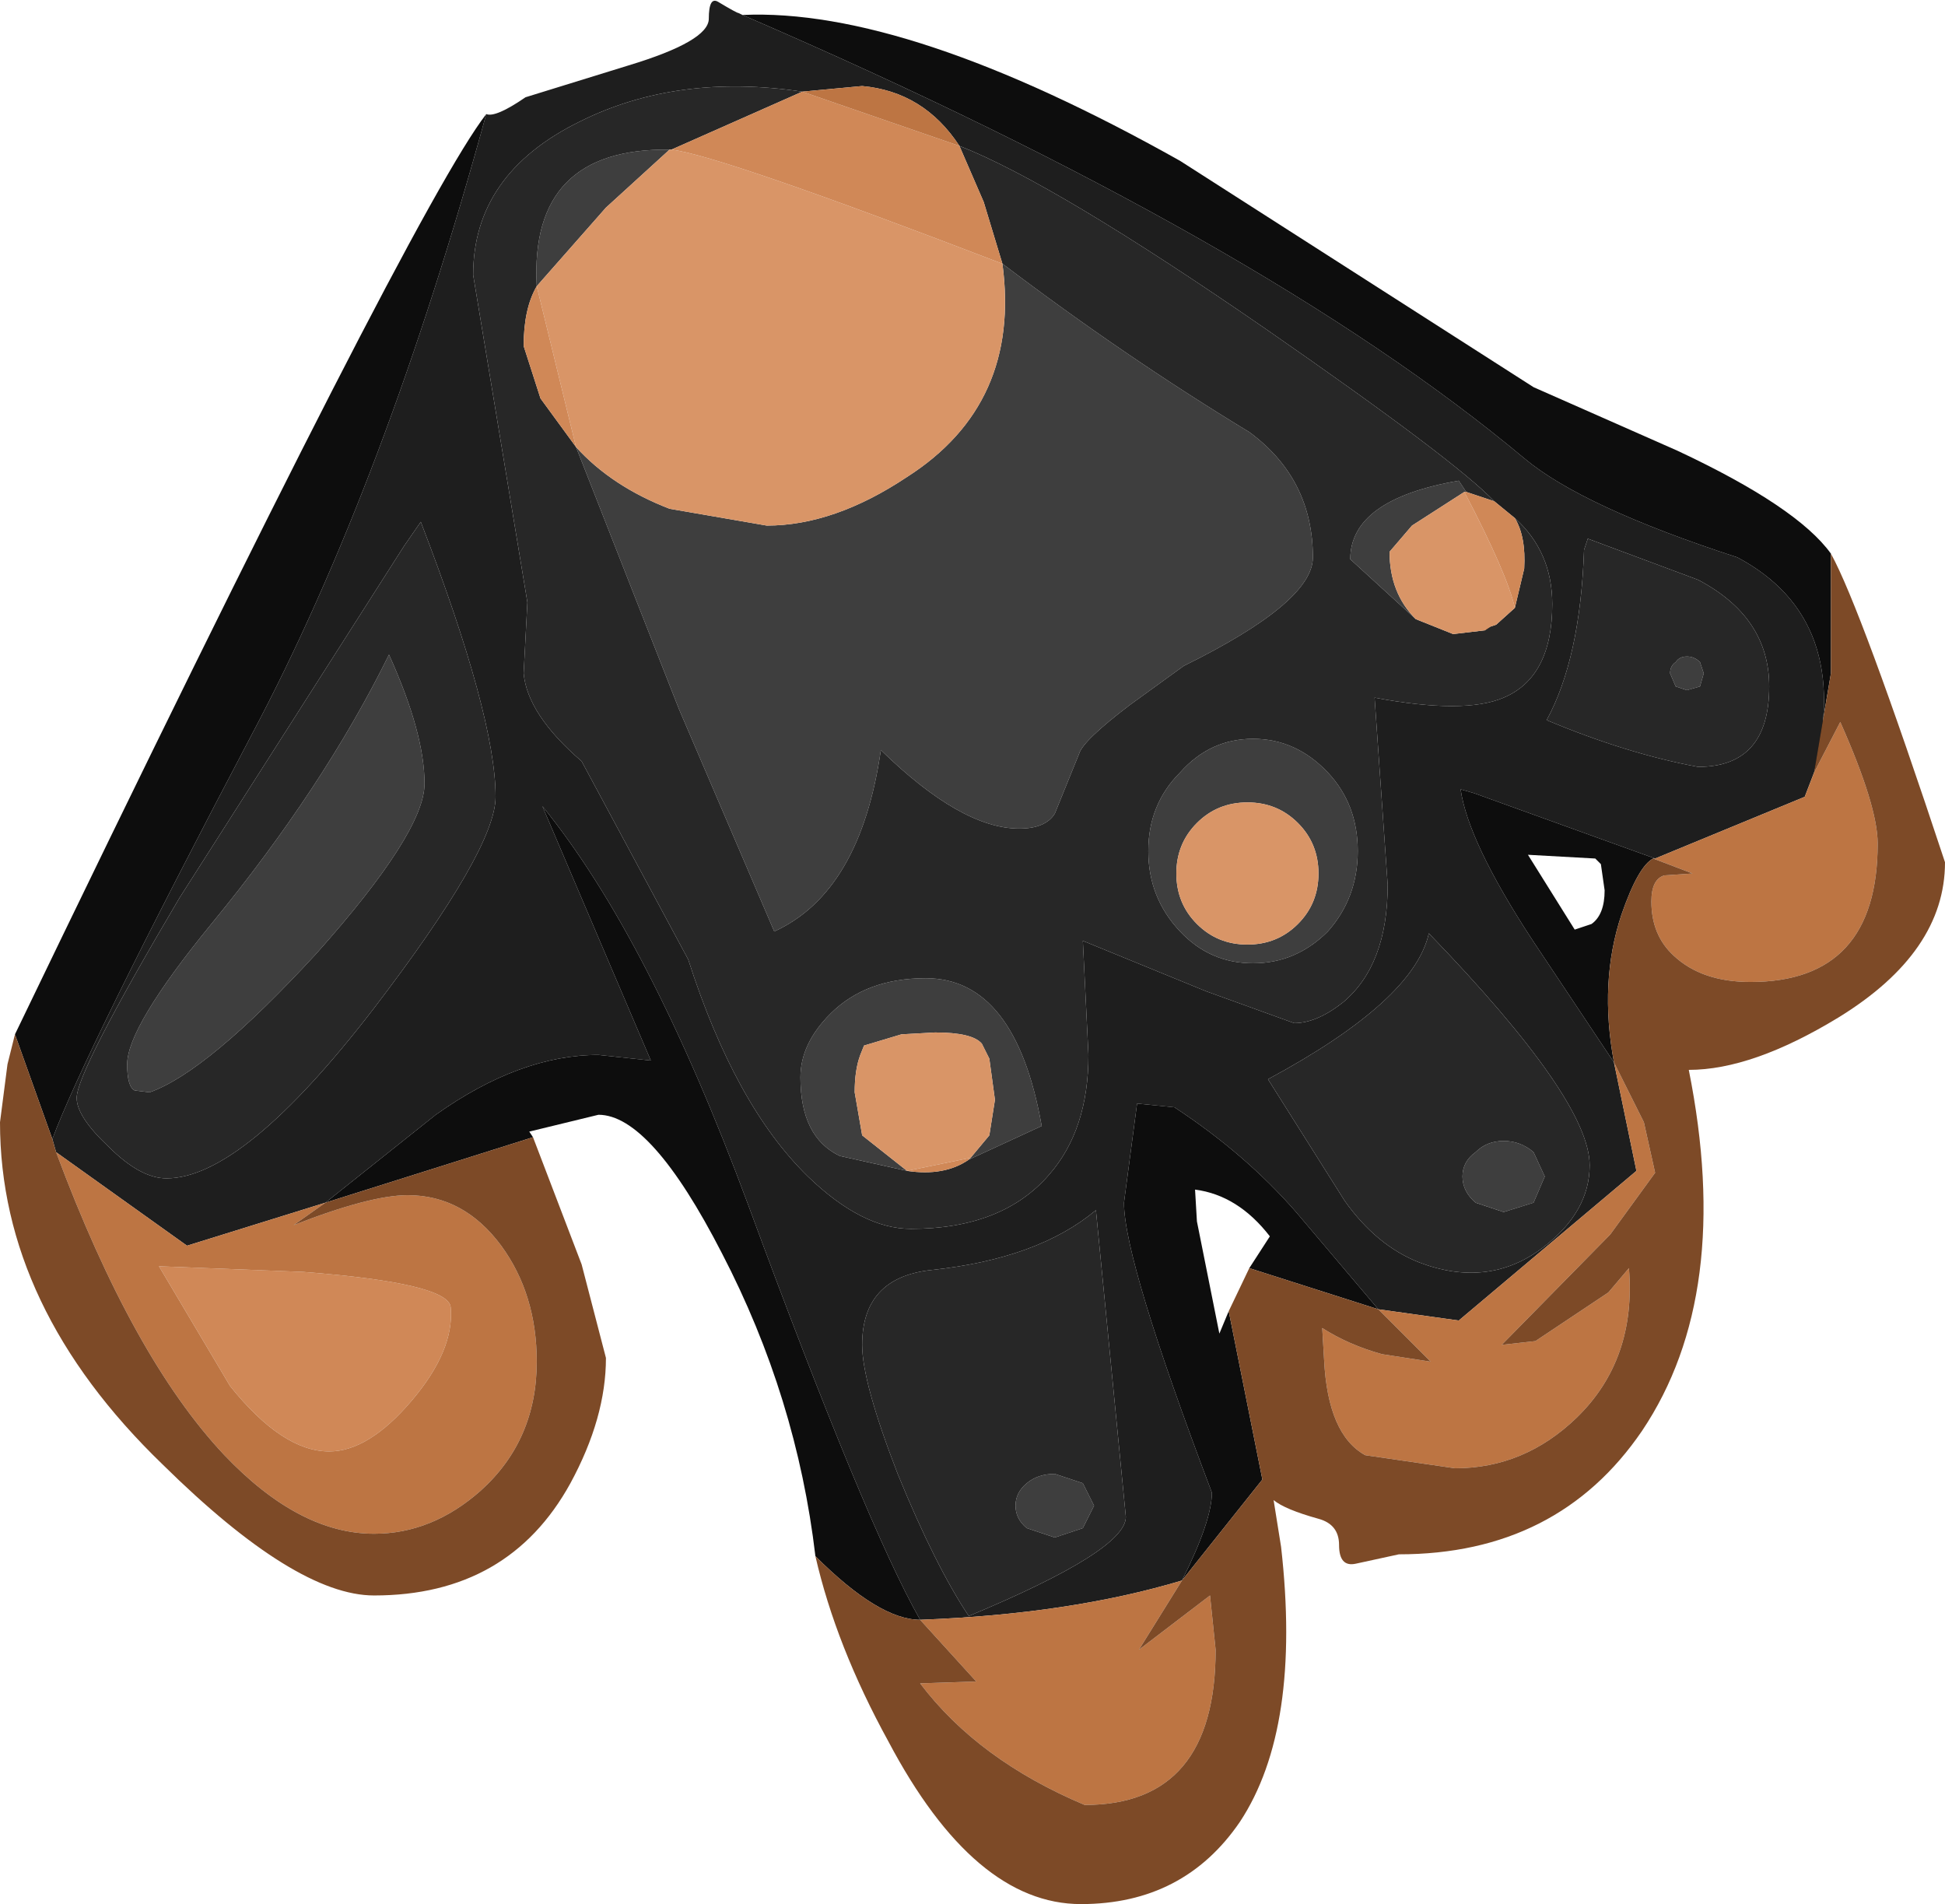 <?xml version="1.0" encoding="UTF-8" standalone="no"?>
<svg xmlns:ffdec="https://www.free-decompiler.com/flash" xmlns:xlink="http://www.w3.org/1999/xlink" ffdec:objectType="shape" height="50.9px" width="52.0px" xmlns="http://www.w3.org/2000/svg">
  <g transform="matrix(1.0, 0.0, 0.0, 1.0, 17.75, 4.05)">
    <path d="M-4.75 -1.0 Q-4.5 -0.9 -3.7 -1.45 L-0.95 -2.3 Q1.2 -2.95 1.2 -3.55 1.2 -4.15 1.45 -4.0 1.95 -3.7 2.0 -3.7 L2.1 -3.65 Q16.0 2.35 23.0 8.2 24.55 9.5 28.7 10.85 31.8 12.5 30.75 16.6 L30.5 17.25 26.5 18.9 21.65 17.15 21.3 17.05 Q21.5 18.45 23.2 21.05 L25.4 24.35 26.0 27.25 21.25 31.25 19.1 30.95 16.9 28.35 Q15.55 26.8 13.65 25.55 L12.65 25.45 12.3 28.1 Q12.3 29.65 14.65 35.85 14.65 36.6 13.85 38.2 10.85 39.1 6.85 39.25 5.4 36.7 2.25 28.15 -0.4 21.0 -3.25 17.5 L-0.35 24.3 -1.75 24.15 Q-3.85 24.15 -6.1 25.75 L-9.05 28.1 -12.75 29.25 -16.25 26.75 -16.35 26.4 Q-15.5 24.1 -11.0 15.55 -7.45 8.85 -4.75 -1.0 M7.9 -0.15 Q6.95 -1.6 5.3 -1.75 L3.7 -1.6 Q0.35 -2.1 -2.25 -0.8 -5.1 0.6 -5.1 3.3 L-3.65 12.05 -3.75 13.95 Q-3.65 15.05 -2.2 16.3 L0.65 21.6 Q1.9 25.5 3.85 27.4 5.3 28.8 6.6 28.8 9.05 28.8 10.3 27.35 11.35 26.15 11.35 24.15 L11.2 21.1 14.5 22.45 16.85 23.3 Q17.45 23.3 18.15 22.75 19.35 21.75 19.35 19.6 L19.0 14.6 Q21.4 15.05 22.45 14.6 23.75 14.05 23.75 12.1 23.75 10.7 22.75 9.8 L22.2 9.35 Q21.15 8.25 16.1 4.75 10.45 0.85 7.9 -0.15 M24.7 10.35 L24.6 10.65 Q24.5 13.55 23.6 15.2 25.75 16.1 27.65 16.45 29.55 16.45 29.55 14.3 29.55 12.45 27.65 11.45 L24.7 10.35 M18.2 28.05 Q19.05 29.25 20.2 29.7 22.05 30.4 23.5 29.3 24.75 28.35 24.75 27.1 24.75 25.35 20.45 20.9 20.05 22.7 16.15 24.8 L18.2 28.05 M12.35 36.5 L11.55 28.3 Q10.0 29.6 7.15 29.9 5.3 30.1 5.3 31.9 5.3 32.9 6.25 35.35 7.25 37.8 8.15 39.15 12.35 37.4 12.35 36.5 M-6.5 9.9 L-6.95 10.55 -12.95 19.95 Q-15.7 24.6 -15.7 25.3 -15.7 25.8 -14.85 26.6 -14.0 27.45 -13.3 27.45 -11.25 27.45 -7.75 22.9 -4.5 18.65 -4.5 17.25 -4.5 15.1 -6.5 9.9" fill="#1e1e1e" fill-rule="evenodd" stroke="none"/>
    <path d="M-4.75 -1.0 Q-7.45 8.85 -11.0 15.55 -15.5 24.1 -16.35 26.4 L-17.35 23.6 Q-6.7 1.5 -4.75 -1.0 M-9.05 28.1 L-6.1 25.75 Q-3.85 24.15 -1.75 24.15 L-0.35 24.3 -3.25 17.5 Q-0.4 21.0 2.25 28.15 5.4 36.7 6.85 39.25 5.75 39.25 4.05 37.55 3.55 33.3 1.55 29.45 -0.35 25.75 -1.75 25.75 L-3.6 26.2 -3.5 26.35 -9.05 28.1 M13.85 38.2 Q14.65 36.6 14.65 35.85 12.3 29.65 12.3 28.1 L12.65 25.45 13.65 25.55 Q15.55 26.8 16.9 28.35 L19.1 30.95 15.65 29.85 16.2 29.0 Q15.35 27.9 14.2 27.75 L14.25 28.6 14.85 31.6 15.1 31.0 16.0 35.5 13.85 38.2 M25.4 24.35 L23.2 21.05 Q21.5 18.45 21.3 17.05 L21.65 17.15 26.5 18.9 26.45 18.9 Q26.05 19.1 25.6 20.4 25.0 22.2 25.4 24.35 M30.75 16.6 Q31.8 12.5 28.7 10.85 24.55 9.5 23.0 8.2 16.0 2.35 2.1 -3.65 6.5 -3.85 13.8 0.25 L23.25 6.3 27.1 8.0 Q30.3 9.5 31.2 10.75 L31.2 13.95 30.75 16.6 M24.9 18.9 L23.1 18.8 24.35 20.8 24.8 20.65 Q25.15 20.4 25.15 19.75 L25.05 19.05 24.9 18.9" fill="#0d0d0d" fill-rule="evenodd" stroke="none"/>
    <path d="M20.1 12.5 L18.35 10.9 Q18.35 9.3 21.25 8.8 L21.45 9.1 21.4 9.1 20.0 10.0 19.4 10.7 Q19.4 11.8 20.1 12.5 M9.05 3.0 Q12.35 5.5 15.65 7.5 17.35 8.75 17.35 10.85 17.35 12.05 13.9 13.75 L12.45 14.8 Q11.2 15.75 11.1 16.1 L10.45 17.7 Q10.2 18.1 9.5 18.1 7.95 18.1 5.8 16.0 5.25 19.8 2.95 20.85 L0.4 14.9 -2.35 7.9 Q-1.4 8.95 0.15 9.55 L2.75 10.0 Q4.55 10.0 6.5 8.7 9.55 6.75 9.05 3.0 M-3.4 3.6 Q-3.6 -0.1 0.15 -0.05 L-1.55 1.5 -3.4 3.6 M26.9 13.95 Q26.9 13.75 27.05 13.65 27.15 13.5 27.35 13.5 27.55 13.5 27.7 13.65 L27.8 13.95 27.7 14.3 27.35 14.4 27.05 14.3 26.9 13.95 M8.2 26.9 L8.7 26.3 8.85 25.35 8.7 24.25 8.5 23.85 Q8.25 23.55 7.25 23.55 L6.35 23.6 5.35 23.9 5.25 24.15 Q5.1 24.55 5.1 25.15 L5.3 26.3 6.5 27.25 4.7 26.85 Q3.65 26.35 3.65 24.75 3.65 23.85 4.45 23.05 5.4 22.1 7.0 22.1 9.4 22.1 10.1 26.05 L8.15 26.95 8.2 26.9 M15.6 17.4 Q14.8 17.4 14.25 17.95 13.7 18.5 13.7 19.3 13.7 20.1 14.25 20.65 14.8 21.2 15.6 21.2 16.4 21.2 16.95 20.65 17.5 20.1 17.5 19.3 17.5 18.5 16.95 17.95 16.4 17.4 15.6 17.4 M17.75 16.6 Q18.55 17.45 18.55 18.7 18.55 19.95 17.75 20.85 16.9 21.7 15.75 21.7 14.6 21.7 13.8 20.85 12.95 19.95 12.95 18.7 12.95 17.45 13.8 16.6 14.6 15.7 15.75 15.7 16.9 15.7 17.75 16.6 M11.2 36.8 L10.45 37.05 9.7 36.8 Q9.4 36.55 9.4 36.2 9.4 35.85 9.7 35.6 10.0 35.35 10.45 35.35 L11.2 35.6 11.5 36.2 11.2 36.8 M23.55 27.4 L23.25 28.1 22.45 28.35 21.7 28.1 Q21.35 27.8 21.35 27.4 21.35 27.0 21.7 26.75 22.0 26.45 22.45 26.45 22.9 26.45 23.25 26.75 L23.55 27.4 M-12.1 20.65 Q-9.1 17.0 -7.35 13.45 -6.4 15.55 -6.4 16.9 -6.4 18.2 -9.3 21.45 -12.2 24.6 -13.75 25.15 L-14.15 25.1 Q-14.35 25.0 -14.35 24.4 -14.35 23.4 -12.1 20.65" fill="#3e3e3e" fill-rule="evenodd" stroke="none"/>
    <path d="M22.75 9.8 Q23.75 10.7 23.75 12.1 23.75 14.05 22.45 14.6 21.4 15.05 19.0 14.6 L19.35 19.6 Q19.35 21.75 18.15 22.75 17.45 23.3 16.85 23.3 L14.5 22.45 11.2 21.1 11.35 24.15 Q11.35 26.15 10.3 27.35 9.05 28.8 6.6 28.8 5.3 28.8 3.85 27.4 1.9 25.5 0.65 21.6 L-2.2 16.3 Q-3.65 15.05 -3.75 13.95 L-3.65 12.05 -5.1 3.3 Q-5.1 0.6 -2.25 -0.8 0.35 -2.1 3.7 -1.6 L0.2 -0.05 0.15 -0.05 Q-3.6 -0.1 -3.4 3.6 -3.75 4.2 -3.75 5.2 L-3.3 6.6 -2.35 7.9 0.4 14.9 2.95 20.85 Q5.25 19.8 5.8 16.0 7.95 18.1 9.5 18.1 10.2 18.1 10.45 17.7 L11.1 16.1 Q11.2 15.75 12.45 14.8 L13.9 13.75 Q17.35 12.05 17.35 10.85 17.35 8.75 15.65 7.5 12.35 5.5 9.05 3.0 L8.55 1.35 7.9 -0.15 Q10.45 0.85 16.1 4.75 21.15 8.25 22.2 9.35 L21.45 9.1 21.25 8.8 Q18.35 9.3 18.35 10.9 L20.1 12.5 21.1 12.9 21.95 12.8 22.0 12.75 22.1 12.7 22.25 12.65 22.75 12.2 23.0 11.15 Q23.05 10.3 22.75 9.8 M24.7 10.35 L27.65 11.45 Q29.55 12.45 29.55 14.3 29.55 16.45 27.65 16.45 25.75 16.1 23.6 15.2 24.5 13.55 24.6 10.65 L24.7 10.35 M26.9 13.95 L27.05 14.3 27.35 14.4 27.7 14.3 27.8 13.95 27.7 13.65 Q27.55 13.5 27.35 13.5 27.15 13.5 27.05 13.65 26.9 13.75 26.9 13.95 M8.15 26.95 L10.1 26.05 Q9.4 22.1 7.0 22.1 5.4 22.1 4.45 23.05 3.65 23.85 3.65 24.75 3.65 26.35 4.7 26.85 L6.5 27.25 Q7.5 27.4 8.15 26.95 M17.75 16.6 Q16.9 15.7 15.75 15.7 14.6 15.7 13.8 16.6 12.95 17.45 12.95 18.7 12.95 19.95 13.8 20.85 14.6 21.7 15.75 21.7 16.9 21.7 17.75 20.85 18.55 19.95 18.55 18.7 18.55 17.45 17.75 16.6 M18.2 28.05 L16.15 24.8 Q20.05 22.7 20.45 20.9 24.75 25.35 24.75 27.1 24.75 28.35 23.5 29.3 22.05 30.4 20.2 29.7 19.05 29.25 18.2 28.05 M11.2 36.8 L11.5 36.2 11.2 35.6 10.45 35.35 Q10.0 35.35 9.7 35.6 9.4 35.85 9.4 36.2 9.4 36.55 9.7 36.8 L10.45 37.05 11.2 36.8 M12.35 36.5 Q12.35 37.4 8.15 39.15 7.25 37.8 6.25 35.35 5.3 32.9 5.3 31.9 5.3 30.1 7.15 29.9 10.0 29.6 11.55 28.3 L12.35 36.5 M23.55 27.4 L23.25 26.75 Q22.9 26.45 22.45 26.45 22.0 26.45 21.7 26.75 21.35 27.0 21.35 27.4 21.35 27.8 21.7 28.1 L22.45 28.35 23.25 28.1 23.55 27.4 M-6.5 9.9 Q-4.5 15.1 -4.5 17.25 -4.5 18.65 -7.75 22.9 -11.25 27.45 -13.3 27.45 -14.0 27.45 -14.85 26.6 -15.7 25.8 -15.7 25.3 -15.7 24.6 -12.95 19.95 L-6.95 10.55 -6.5 9.9 M-12.1 20.65 Q-14.35 23.4 -14.35 24.4 -14.35 25.0 -14.15 25.1 L-13.75 25.15 Q-12.2 24.6 -9.3 21.45 -6.4 18.2 -6.4 16.9 -6.4 15.55 -7.35 13.45 -9.1 17.0 -12.1 20.65" fill="#272727" fill-rule="evenodd" stroke="none"/>
    <path d="M22.75 12.2 L22.25 12.65 22.1 12.7 21.95 12.8 21.1 12.9 20.1 12.5 Q19.4 11.8 19.4 10.7 L20.0 10.0 21.4 9.1 Q22.55 11.3 22.75 12.2 M0.15 -0.05 L0.2 -0.05 Q1.5 0.1 9.05 3.0 9.55 6.75 6.5 8.7 4.55 10.0 2.75 10.0 L0.15 9.55 Q-1.4 8.95 -2.35 7.9 L-3.4 3.6 -1.55 1.5 0.15 -0.05 M6.5 27.25 L5.3 26.3 5.1 25.15 Q5.1 24.55 5.25 24.15 L5.35 23.9 6.35 23.6 7.25 23.55 Q8.25 23.55 8.5 23.85 L8.7 24.25 8.85 25.35 8.7 26.3 8.2 26.9 6.5 27.25 M15.6 17.4 Q16.4 17.4 16.95 17.95 17.5 18.5 17.5 19.3 17.5 20.1 16.95 20.65 16.4 21.2 15.6 21.2 14.8 21.2 14.25 20.65 13.7 20.1 13.7 19.3 13.7 18.5 14.25 17.95 14.8 17.4 15.6 17.4" fill="#d99567" fill-rule="evenodd" stroke="none"/>
    <path d="M3.7 -1.6 L7.9 -0.15 8.55 1.35 9.05 3.0 Q1.5 0.1 0.2 -0.05 L3.7 -1.6 M22.75 9.8 Q23.05 10.3 23.0 11.15 L22.75 12.2 Q22.55 11.3 21.4 9.1 L21.45 9.1 22.2 9.35 22.75 9.8 M22.1 12.7 L22.0 12.75 21.95 12.8 22.1 12.7 M-2.35 7.9 L-3.3 6.6 -3.75 5.2 Q-3.75 4.2 -3.4 3.6 L-2.35 7.9 M6.5 27.25 L8.2 26.9 8.15 26.95 Q7.5 27.4 6.5 27.25 M-5.7 30.9 Q-5.6 32.05 -6.75 33.4 -7.9 34.75 -8.95 34.75 -10.2 34.75 -11.6 33.0 L-13.5 29.8 -9.65 29.95 Q-5.75 30.25 -5.7 30.9" fill="#d08857" fill-rule="evenodd" stroke="none"/>
    <path d="M-16.25 26.75 L-12.75 29.25 -9.05 28.1 -9.9 28.7 Q-7.85 27.9 -6.85 27.9 -5.35 27.9 -4.35 29.25 -3.4 30.55 -3.4 32.35 -3.4 34.45 -4.9 35.8 -6.2 36.95 -7.75 36.95 -9.75 36.95 -11.75 34.85 -14.2 32.25 -16.25 26.75 M6.85 39.25 Q10.85 39.1 13.85 38.2 L12.7 40.05 14.6 38.6 14.75 40.05 Q14.75 44.2 11.25 44.2 8.4 43.0 6.85 40.95 L8.35 40.9 6.85 39.25 M19.1 30.95 L21.25 31.25 26.0 27.25 25.4 24.35 26.2 25.95 26.5 27.3 25.3 28.95 22.4 31.9 23.3 31.8 25.25 30.5 25.8 29.85 Q26.0 32.3 24.4 33.85 23.0 35.2 21.15 35.2 L18.75 34.85 Q17.75 34.3 17.65 32.3 L17.6 31.45 Q18.3 31.9 19.2 32.15 L20.5 32.35 19.1 30.95 M26.5 18.9 L30.5 17.25 30.75 16.6 31.45 15.25 Q32.45 17.5 32.45 18.5 32.45 22.2 29.05 22.2 27.75 22.2 27.0 21.5 26.4 20.95 26.4 20.05 26.4 19.45 26.75 19.35 L27.5 19.3 26.45 18.9 26.5 18.9 M7.9 -0.15 L3.7 -1.6 5.3 -1.75 Q6.95 -1.6 7.9 -0.15 M-5.7 30.9 Q-5.75 30.25 -9.65 29.95 L-13.5 29.8 -11.6 33.0 Q-10.2 34.75 -8.95 34.75 -7.9 34.75 -6.75 33.4 -5.6 32.05 -5.7 30.9" fill="#bd7543" fill-rule="evenodd" stroke="none"/>
    <path d="M-16.35 26.4 L-16.25 26.75 Q-14.2 32.25 -11.75 34.85 -9.75 36.95 -7.75 36.95 -6.2 36.95 -4.9 35.8 -3.4 34.45 -3.4 32.35 -3.4 30.55 -4.35 29.25 -5.35 27.9 -6.85 27.9 -7.85 27.9 -9.9 28.7 L-9.05 28.1 -3.5 26.35 -2.2 29.75 -1.55 32.25 Q-1.55 33.85 -2.5 35.6 -4.15 38.6 -7.75 38.6 -9.85 38.6 -13.4 35.1 -17.75 30.9 -17.75 25.95 L-17.55 24.4 -17.35 23.6 -16.35 26.4 M31.2 10.75 Q32.0 12.2 34.25 19.0 34.25 21.4 31.4 23.15 29.1 24.55 27.4 24.55 28.6 30.55 26.15 34.2 23.9 37.5 19.65 37.5 L18.5 37.75 Q18.05 37.85 18.05 37.25 18.05 36.7 17.5 36.55 16.6 36.3 16.3 36.05 L16.5 37.3 Q17.05 42.15 15.4 44.65 13.9 46.85 11.15 46.85 8.3 46.85 6.0 42.5 4.6 39.95 4.05 37.55 5.75 39.25 6.85 39.25 L8.35 40.9 6.85 40.95 Q8.4 43.0 11.25 44.2 14.75 44.2 14.75 40.05 L14.6 38.6 12.7 40.05 13.85 38.2 16.0 35.5 15.1 31.0 15.65 29.85 19.1 30.95 20.5 32.35 19.2 32.15 Q18.3 31.9 17.6 31.45 L17.65 32.3 Q17.75 34.3 18.75 34.85 L21.15 35.2 Q23.0 35.2 24.4 33.85 26.0 32.3 25.8 29.85 L25.25 30.5 23.3 31.8 22.4 31.9 25.3 28.95 26.5 27.3 26.2 25.95 25.4 24.35 Q25.0 22.2 25.6 20.4 26.05 19.1 26.45 18.9 L27.5 19.3 26.75 19.35 Q26.4 19.45 26.4 20.05 26.4 20.95 27.0 21.5 27.75 22.2 29.05 22.2 32.45 22.2 32.45 18.5 32.45 17.5 31.45 15.25 L30.75 16.6 31.2 13.95 31.2 10.75" fill="#7d4a27" fill-rule="evenodd" stroke="none"/>
  </g>
</svg>
